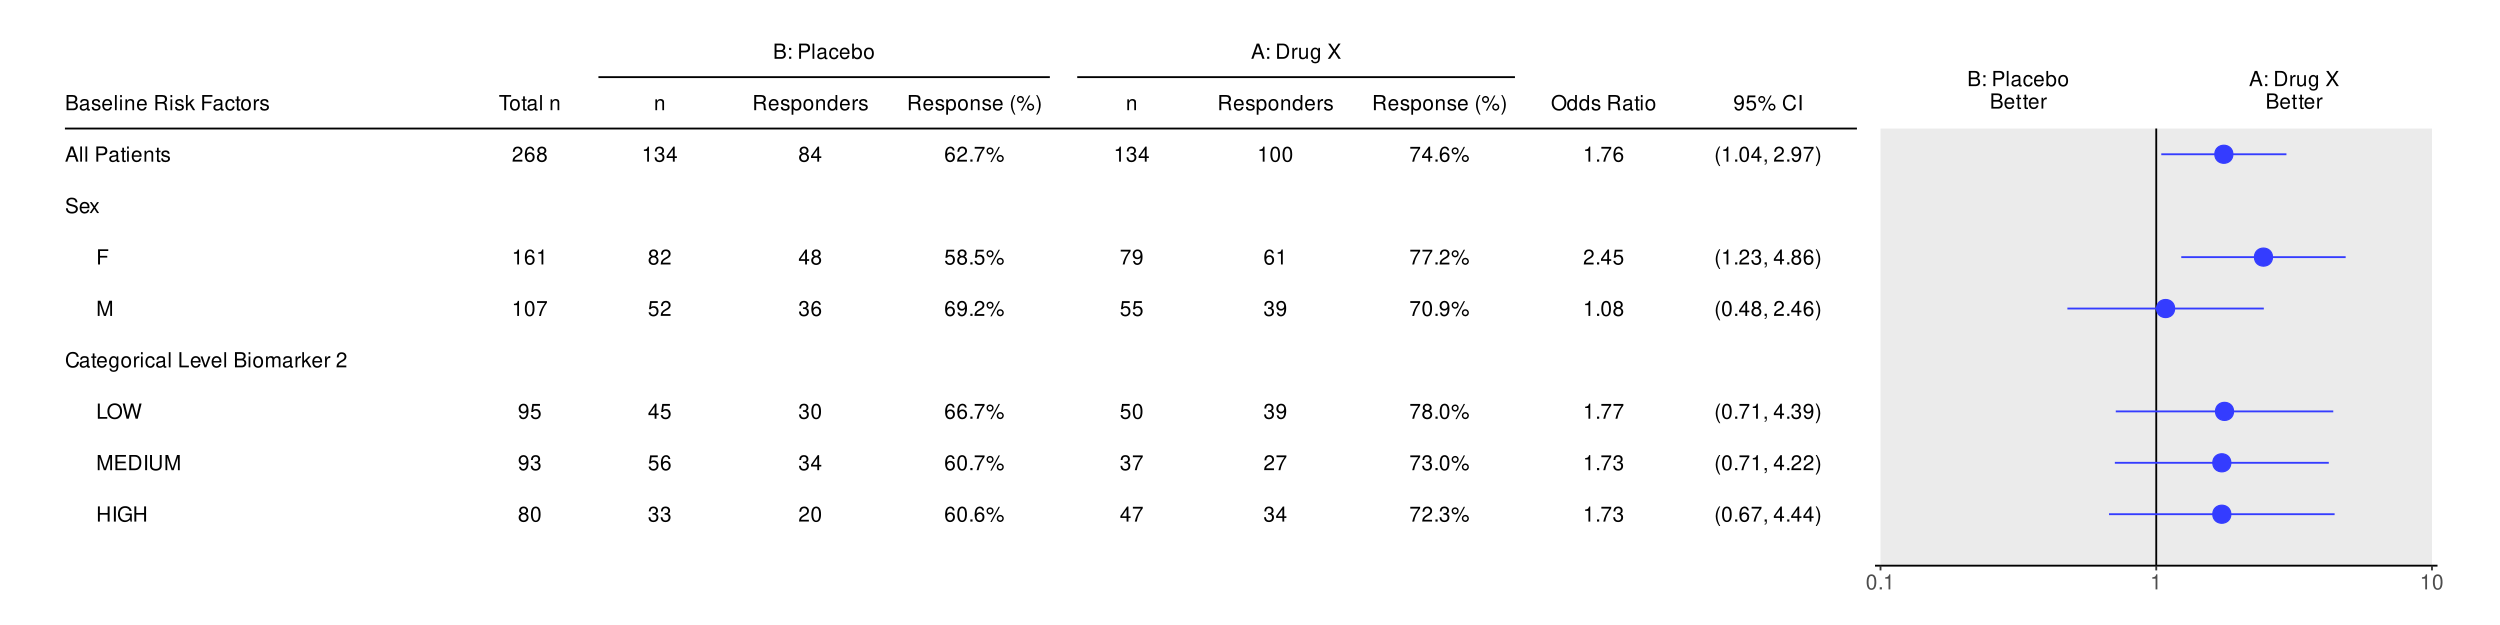 <?xml version="1.0" encoding="UTF-8"?>
<svg xmlns="http://www.w3.org/2000/svg" xmlns:xlink="http://www.w3.org/1999/xlink" width="1440pt" height="360pt" viewBox="0 0 1440 360" version="1.1">
<defs>
<g>
<symbol overflow="visible" id="glyph0-0">
<path style="stroke:none;" d=""/>
</symbol>
<symbol overflow="visible" id="glyph0-1">
<path style="stroke:none;" d="M 0.953 0 L 4.891 0 C 5.719 0 6.344 -0.234 6.797 -0.734 C 7.234 -1.188 7.469 -1.812 7.469 -2.5 C 7.469 -3.547 7 -4.188 5.875 -4.625 C 6.688 -4.984 7.094 -5.625 7.094 -6.531 C 7.094 -7.172 6.859 -7.734 6.391 -8.141 C 5.922 -8.562 5.344 -8.75 4.5 -8.75 L 0.953 -8.75 Z M 2.062 -4.984 L 2.062 -7.766 L 4.219 -7.766 C 4.844 -7.766 5.203 -7.688 5.5 -7.453 C 5.812 -7.219 5.969 -6.859 5.969 -6.375 C 5.969 -5.891 5.812 -5.531 5.5 -5.297 C 5.203 -5.062 4.844 -4.984 4.219 -4.984 Z M 2.062 -0.984 L 2.062 -4 L 4.781 -4 C 5.766 -4 6.359 -3.438 6.359 -2.484 C 6.359 -1.547 5.766 -0.984 4.781 -0.984 Z M 2.062 -0.984 "/>
</symbol>
<symbol overflow="visible" id="glyph0-2">
<path style="stroke:none;" d="M 2.562 -1.25 L 1.312 -1.25 L 1.312 0 L 2.562 0 Z M 2.562 -6.281 L 1.312 -6.281 L 1.312 -5.047 L 2.562 -5.047 Z M 2.562 -6.281 "/>
</symbol>
<symbol overflow="visible" id="glyph0-3">
<path style="stroke:none;" d=""/>
</symbol>
<symbol overflow="visible" id="glyph0-4">
<path style="stroke:none;" d="M 2.203 -3.703 L 4.953 -3.703 C 5.641 -3.703 6.188 -3.906 6.641 -4.328 C 7.172 -4.812 7.406 -5.375 7.406 -6.188 C 7.406 -7.828 6.438 -8.75 4.703 -8.75 L 1.094 -8.75 L 1.094 0 L 2.203 0 Z M 2.203 -4.688 L 2.203 -7.766 L 4.531 -7.766 C 5.609 -7.766 6.234 -7.188 6.234 -6.234 C 6.234 -5.266 5.609 -4.688 4.531 -4.688 Z M 2.203 -4.688 "/>
</symbol>
<symbol overflow="visible" id="glyph0-5">
<path style="stroke:none;" d="M 1.828 -8.75 L 0.812 -8.75 L 0.812 0 L 1.828 0 Z M 1.828 -8.75 "/>
</symbol>
<symbol overflow="visible" id="glyph0-6">
<path style="stroke:none;" d="M 6.422 -0.594 C 6.312 -0.562 6.266 -0.562 6.203 -0.562 C 5.859 -0.562 5.656 -0.75 5.656 -1.062 L 5.656 -4.75 C 5.656 -5.875 4.844 -6.469 3.297 -6.469 C 2.375 -6.469 1.641 -6.203 1.219 -5.734 C 0.922 -5.406 0.797 -5.047 0.781 -4.422 L 1.781 -4.422 C 1.875 -5.203 2.328 -5.547 3.266 -5.547 C 4.172 -5.547 4.672 -5.203 4.672 -4.609 L 4.672 -4.344 C 4.656 -3.906 4.438 -3.75 3.625 -3.641 C 2.203 -3.469 1.984 -3.422 1.609 -3.266 C 0.875 -2.953 0.5 -2.406 0.5 -1.578 C 0.5 -0.438 1.297 0.281 2.562 0.281 C 3.359 0.281 4 0 4.703 -0.641 C 4.781 0 5.094 0.281 5.734 0.281 C 5.953 0.281 6.078 0.25 6.422 0.172 Z M 4.672 -1.984 C 4.672 -1.641 4.578 -1.438 4.266 -1.156 C 3.859 -0.797 3.375 -0.594 2.781 -0.594 C 2 -0.594 1.547 -0.969 1.547 -1.609 C 1.547 -2.266 1.984 -2.609 3.062 -2.766 C 4.125 -2.906 4.328 -2.953 4.672 -3.109 Z M 4.672 -1.984 "/>
</symbol>
<symbol overflow="visible" id="glyph0-7">
<path style="stroke:none;" d="M 5.656 -4.172 C 5.609 -4.781 5.469 -5.188 5.234 -5.531 C 4.797 -6.125 4.047 -6.469 3.172 -6.469 C 1.469 -6.469 0.375 -5.125 0.375 -3.031 C 0.375 -1.016 1.453 0.281 3.156 0.281 C 4.656 0.281 5.609 -0.625 5.719 -2.156 L 4.719 -2.156 C 4.547 -1.156 4.031 -0.641 3.188 -0.641 C 2.078 -0.641 1.422 -1.547 1.422 -3.031 C 1.422 -4.609 2.062 -5.547 3.156 -5.547 C 4 -5.547 4.531 -5.047 4.641 -4.172 Z M 5.656 -4.172 "/>
</symbol>
<symbol overflow="visible" id="glyph0-8">
<path style="stroke:none;" d="M 6.156 -2.812 C 6.156 -3.766 6.078 -4.344 5.906 -4.812 C 5.5 -5.844 4.531 -6.469 3.359 -6.469 C 1.609 -6.469 0.484 -5.141 0.484 -3.062 C 0.484 -0.984 1.562 0.281 3.344 0.281 C 4.781 0.281 5.766 -0.547 6.031 -1.906 L 5.016 -1.906 C 4.734 -1.078 4.172 -0.641 3.375 -0.641 C 2.734 -0.641 2.203 -0.938 1.859 -1.469 C 1.625 -1.828 1.531 -2.188 1.531 -2.812 Z M 1.547 -3.625 C 1.625 -4.781 2.344 -5.547 3.344 -5.547 C 4.375 -5.547 5.078 -4.75 5.078 -3.625 Z M 1.547 -3.625 "/>
</symbol>
<symbol overflow="visible" id="glyph0-9">
<path style="stroke:none;" d="M 0.641 -8.75 L 0.641 0 L 1.547 0 L 1.547 -0.797 C 2.031 -0.078 2.656 0.281 3.547 0.281 C 5.203 0.281 6.281 -1.078 6.281 -3.172 C 6.281 -5.203 5.25 -6.469 3.594 -6.469 C 2.719 -6.469 2.109 -6.141 1.641 -5.438 L 1.641 -8.75 Z M 3.391 -5.531 C 4.516 -5.531 5.234 -4.562 5.234 -3.062 C 5.234 -1.625 4.484 -0.656 3.391 -0.656 C 2.328 -0.656 1.641 -1.625 1.641 -3.094 C 1.641 -4.578 2.328 -5.531 3.391 -5.531 Z M 3.391 -5.531 "/>
</symbol>
<symbol overflow="visible" id="glyph0-10">
<path style="stroke:none;" d="M 3.266 -6.469 C 1.484 -6.469 0.438 -5.203 0.438 -3.094 C 0.438 -0.969 1.484 0.281 3.281 0.281 C 5.047 0.281 6.125 -0.984 6.125 -3.047 C 6.125 -5.234 5.094 -6.469 3.266 -6.469 Z M 3.281 -5.547 C 4.406 -5.547 5.078 -4.625 5.078 -3.062 C 5.078 -1.578 4.375 -0.641 3.281 -0.641 C 2.156 -0.641 1.469 -1.578 1.469 -3.094 C 1.469 -4.625 2.156 -5.547 3.281 -5.547 Z M 3.281 -5.547 "/>
</symbol>
<symbol overflow="visible" id="glyph0-11">
<path style="stroke:none;" d="M 5.688 -2.625 L 6.594 0 L 7.844 0 L 4.766 -8.75 L 3.328 -8.75 L 0.203 0 L 1.391 0 L 2.312 -2.625 Z M 5.375 -3.562 L 2.594 -3.562 L 4.031 -7.547 Z M 5.375 -3.562 "/>
</symbol>
<symbol overflow="visible" id="glyph0-12">
<path style="stroke:none;" d="M 1.062 0 L 4.438 0 C 6.641 0 8 -1.656 8 -4.375 C 8 -7.094 6.656 -8.75 4.438 -8.75 L 1.062 -8.75 Z M 2.188 -0.984 L 2.188 -7.766 L 4.25 -7.766 C 5.969 -7.766 6.891 -6.594 6.891 -4.375 C 6.891 -2.141 5.969 -0.984 4.25 -0.984 Z M 2.188 -0.984 "/>
</symbol>
<symbol overflow="visible" id="glyph0-13">
<path style="stroke:none;" d="M 0.828 -6.281 L 0.828 0 L 1.844 0 L 1.844 -3.266 C 1.844 -4.781 2.469 -5.453 3.859 -5.406 L 3.859 -6.438 C 3.688 -6.453 3.594 -6.469 3.469 -6.469 C 2.812 -6.469 2.328 -6.078 1.75 -5.141 L 1.75 -6.281 Z M 0.828 -6.281 "/>
</symbol>
<symbol overflow="visible" id="glyph0-14">
<path style="stroke:none;" d="M 5.781 0 L 5.781 -6.281 L 4.781 -6.281 L 4.781 -2.719 C 4.781 -1.438 4.109 -0.594 3.078 -0.594 C 2.281 -0.594 1.781 -1.078 1.781 -1.844 L 1.781 -6.281 L 0.781 -6.281 L 0.781 -1.438 C 0.781 -0.391 1.562 0.281 2.781 0.281 C 3.703 0.281 4.297 -0.047 4.891 -0.875 L 4.891 0 Z M 5.781 0 "/>
</symbol>
<symbol overflow="visible" id="glyph0-15">
<path style="stroke:none;" d="M 4.844 -6.281 L 4.844 -5.375 C 4.344 -6.125 3.797 -6.469 3 -6.469 C 1.469 -6.469 0.422 -5.047 0.422 -3.031 C 0.422 -1.984 0.672 -1.219 1.219 -0.578 C 1.688 -0.031 2.281 0.281 2.922 0.281 C 3.688 0.281 4.219 -0.062 4.75 -0.859 L 4.75 -0.531 C 4.75 1.156 4.281 1.781 3.031 1.781 C 2.188 1.781 1.734 1.438 1.641 0.719 L 0.625 0.719 C 0.719 1.891 1.641 2.609 3.016 2.609 C 3.938 2.609 4.703 2.312 5.109 1.812 C 5.594 1.219 5.766 0.438 5.766 -1.031 L 5.766 -6.281 Z M 3.094 -5.547 C 4.156 -5.547 4.75 -4.656 4.75 -3.062 C 4.75 -1.531 4.141 -0.641 3.094 -0.641 C 2.062 -0.641 1.469 -1.547 1.469 -3.094 C 1.469 -4.625 2.062 -5.547 3.094 -5.547 Z M 3.094 -5.547 "/>
</symbol>
<symbol overflow="visible" id="glyph0-16">
<path style="stroke:none;" d="M 4.688 -4.484 L 7.641 -8.75 L 6.312 -8.75 L 4.062 -5.312 L 1.812 -8.75 L 0.453 -8.75 L 3.359 -4.484 L 0.266 0 L 1.625 0 L 4.016 -3.641 L 6.406 0 L 7.781 0 Z M 4.688 -4.484 "/>
</symbol>
<symbol overflow="visible" id="glyph0-17">
<path style="stroke:none;" d="M 5.25 -4.531 C 5.25 -5.766 4.422 -6.469 2.969 -6.469 C 1.516 -6.469 0.562 -5.719 0.562 -4.547 C 0.562 -3.562 1.062 -3.094 2.562 -2.734 L 3.484 -2.516 C 4.188 -2.344 4.469 -2.094 4.469 -1.641 C 4.469 -1.047 3.875 -0.641 3 -0.641 C 2.453 -0.641 2 -0.797 1.75 -1.062 C 1.594 -1.25 1.531 -1.422 1.469 -1.875 L 0.406 -1.875 C 0.453 -0.422 1.266 0.281 2.922 0.281 C 4.5 0.281 5.516 -0.5 5.516 -1.719 C 5.516 -2.656 4.984 -3.172 3.734 -3.469 L 2.766 -3.703 C 1.953 -3.891 1.609 -4.156 1.609 -4.594 C 1.609 -5.188 2.125 -5.547 2.938 -5.547 C 3.75 -5.547 4.172 -5.203 4.203 -4.531 Z M 5.25 -4.531 "/>
</symbol>
<symbol overflow="visible" id="glyph0-18">
<path style="stroke:none;" d="M 1.797 -6.281 L 0.797 -6.281 L 0.797 0 L 1.797 0 Z M 1.797 -8.75 L 0.797 -8.75 L 0.797 -7.484 L 1.797 -7.484 Z M 1.797 -8.75 "/>
</symbol>
<symbol overflow="visible" id="glyph0-19">
<path style="stroke:none;" d="M 0.844 -6.281 L 0.844 0 L 1.844 0 L 1.844 -3.469 C 1.844 -4.75 2.516 -5.594 3.547 -5.594 C 4.344 -5.594 4.844 -5.109 4.844 -4.359 L 4.844 0 L 5.844 0 L 5.844 -4.75 C 5.844 -5.797 5.062 -6.469 3.859 -6.469 C 2.922 -6.469 2.312 -6.109 1.766 -5.234 L 1.766 -6.281 Z M 0.844 -6.281 "/>
</symbol>
<symbol overflow="visible" id="glyph0-20">
<path style="stroke:none;" d="M 2.234 -3.766 L 5.109 -3.766 C 6.109 -3.766 6.547 -3.281 6.547 -2.203 L 6.547 -1.422 C 6.547 -0.891 6.641 -0.359 6.797 0 L 8.141 0 L 8.141 -0.281 C 7.734 -0.562 7.641 -0.875 7.625 -2.047 C 7.609 -3.484 7.375 -3.906 6.438 -4.312 C 7.422 -4.812 7.812 -5.406 7.812 -6.406 C 7.812 -7.922 6.875 -8.75 5.141 -8.75 L 1.109 -8.75 L 1.109 0 L 2.234 0 Z M 2.234 -4.75 L 2.234 -7.766 L 4.938 -7.766 C 5.562 -7.766 5.922 -7.672 6.188 -7.422 C 6.484 -7.172 6.641 -6.781 6.641 -6.266 C 6.641 -5.219 6.125 -4.75 4.938 -4.75 Z M 2.234 -4.75 "/>
</symbol>
<symbol overflow="visible" id="glyph0-21">
<path style="stroke:none;" d="M 1.688 -8.75 L 0.703 -8.75 L 0.703 0 L 1.688 0 L 1.688 -2.453 L 2.656 -3.406 L 4.781 0 L 6.031 0 L 3.453 -4.109 L 5.641 -6.281 L 4.359 -6.281 L 1.688 -3.625 Z M 1.688 -8.75 "/>
</symbol>
<symbol overflow="visible" id="glyph0-22">
<path style="stroke:none;" d="M 2.203 -3.984 L 6.375 -3.984 L 6.375 -4.969 L 2.203 -4.969 L 2.203 -7.766 L 6.953 -7.766 L 6.953 -8.75 L 1.078 -8.75 L 1.078 0 L 2.203 0 Z M 2.203 -3.984 "/>
</symbol>
<symbol overflow="visible" id="glyph0-23">
<path style="stroke:none;" d="M 3.047 -6.281 L 2.016 -6.281 L 2.016 -8.016 L 1.016 -8.016 L 1.016 -6.281 L 0.172 -6.281 L 0.172 -5.469 L 1.016 -5.469 L 1.016 -0.719 C 1.016 -0.078 1.453 0.281 2.234 0.281 C 2.5 0.281 2.719 0.25 3.047 0.188 L 3.047 -0.641 C 2.906 -0.609 2.766 -0.594 2.562 -0.594 C 2.141 -0.594 2.016 -0.719 2.016 -1.156 L 2.016 -5.469 L 3.047 -5.469 Z M 3.047 -6.281 "/>
</symbol>
<symbol overflow="visible" id="glyph0-24">
<path style="stroke:none;" d="M 7.156 -6.188 C 7.156 -6.781 7.109 -6.953 6.922 -7.359 C 6.438 -8.359 5.422 -8.891 3.953 -8.891 C 2.031 -8.891 0.844 -7.906 0.844 -6.328 C 0.844 -5.25 1.406 -4.578 2.562 -4.281 L 4.734 -3.703 C 5.844 -3.422 6.344 -2.969 6.344 -2.297 C 6.344 -1.828 6.078 -1.344 5.719 -1.078 C 5.359 -0.828 4.812 -0.703 4.109 -0.703 C 3.141 -0.703 2.516 -0.938 2.094 -1.438 C 1.766 -1.828 1.625 -2.25 1.625 -2.781 L 0.578 -2.781 C 0.594 -1.984 0.75 -1.453 1.094 -0.969 C 1.688 -0.141 2.703 0.281 4.031 0.281 C 5.078 0.281 5.922 0.031 6.484 -0.391 C 7.078 -0.859 7.453 -1.641 7.453 -2.406 C 7.453 -3.484 6.781 -4.266 5.594 -4.594 L 3.391 -5.188 C 2.344 -5.469 1.953 -5.812 1.953 -6.484 C 1.953 -7.375 2.734 -7.953 3.906 -7.953 C 5.297 -7.953 6.078 -7.328 6.094 -6.188 Z M 7.156 -6.188 "/>
</symbol>
<symbol overflow="visible" id="glyph0-25">
<path style="stroke:none;" d="M 3.5 -3.25 L 5.609 -6.281 L 4.484 -6.281 L 2.969 -4.016 L 1.469 -6.281 L 0.328 -6.281 L 2.422 -3.203 L 0.203 0 L 1.344 0 L 2.938 -2.406 L 4.516 0 L 5.672 0 Z M 3.5 -3.25 "/>
</symbol>
<symbol overflow="visible" id="glyph0-26">
<path style="stroke:none;" d="M 5.609 0 L 8.078 -7.328 L 8.078 0 L 9.125 0 L 9.125 -8.75 L 7.578 -8.75 L 5.047 -1.125 L 2.453 -8.75 L 0.906 -8.75 L 0.906 0 L 1.953 0 L 1.953 -7.328 L 4.438 0 Z M 5.609 0 "/>
</symbol>
<symbol overflow="visible" id="glyph0-27">
<path style="stroke:none;" d="M 7.938 -6.031 C 7.594 -7.953 6.484 -8.891 4.578 -8.891 C 3.391 -8.891 2.453 -8.516 1.797 -7.797 C 1.016 -6.938 0.578 -5.688 0.578 -4.266 C 0.578 -2.828 1.016 -1.594 1.844 -0.75 C 2.516 -0.047 3.391 0.281 4.531 0.281 C 6.656 0.281 7.859 -0.875 8.125 -3.188 L 6.969 -3.188 C 6.875 -2.594 6.75 -2.188 6.578 -1.844 C 6.219 -1.109 5.469 -0.703 4.531 -0.703 C 2.797 -0.703 1.688 -2.094 1.688 -4.281 C 1.688 -6.531 2.734 -7.906 4.438 -7.906 C 5.141 -7.906 5.812 -7.703 6.172 -7.359 C 6.484 -7.062 6.672 -6.703 6.797 -6.031 Z M 7.938 -6.031 "/>
</symbol>
<symbol overflow="visible" id="glyph0-28">
<path style="stroke:none;" d="M 2.078 -8.75 L 0.953 -8.75 L 0.953 0 L 6.391 0 L 6.391 -0.984 L 2.078 -0.984 Z M 2.078 -8.75 "/>
</symbol>
<symbol overflow="visible" id="glyph0-29">
<path style="stroke:none;" d="M 3.422 0 L 5.828 -6.281 L 4.703 -6.281 L 2.922 -1.188 L 1.25 -6.281 L 0.125 -6.281 L 2.328 0 Z M 3.422 0 "/>
</symbol>
<symbol overflow="visible" id="glyph0-30">
<path style="stroke:none;" d="M 0.844 -6.281 L 0.844 0 L 1.844 0 L 1.844 -3.953 C 1.844 -4.859 2.516 -5.594 3.328 -5.594 C 4.062 -5.594 4.484 -5.141 4.484 -4.328 L 4.484 0 L 5.5 0 L 5.5 -3.953 C 5.5 -4.859 6.156 -5.594 6.969 -5.594 C 7.703 -5.594 8.141 -5.125 8.141 -4.328 L 8.141 0 L 9.141 0 L 9.141 -4.719 C 9.141 -5.844 8.5 -6.469 7.312 -6.469 C 6.484 -6.469 5.969 -6.219 5.391 -5.516 C 5.016 -6.188 4.516 -6.469 3.703 -6.469 C 2.859 -6.469 2.297 -6.156 1.766 -5.406 L 1.766 -6.281 Z M 0.844 -6.281 "/>
</symbol>
<symbol overflow="visible" id="glyph0-31">
<path style="stroke:none;" d="M 6.078 -1.047 L 1.594 -1.047 C 1.703 -1.766 2.094 -2.219 3.125 -2.859 L 4.328 -3.531 C 5.516 -4.188 6.125 -5.078 6.125 -6.141 C 6.125 -6.859 5.844 -7.531 5.344 -8 C 4.844 -8.453 4.219 -8.672 3.406 -8.672 C 2.328 -8.672 1.531 -8.297 1.062 -7.547 C 0.75 -7.094 0.625 -6.547 0.594 -5.672 L 1.656 -5.672 C 1.688 -6.266 1.766 -6.609 1.906 -6.906 C 2.188 -7.422 2.734 -7.75 3.375 -7.75 C 4.328 -7.75 5.047 -7.062 5.047 -6.125 C 5.047 -5.422 4.656 -4.828 3.906 -4.391 L 2.797 -3.75 C 1.016 -2.719 0.5 -1.906 0.406 -0.016 L 6.078 -0.016 Z M 6.078 -1.047 "/>
</symbol>
<symbol overflow="visible" id="glyph0-32">
<path style="stroke:none;" d="M 4.672 -8.891 C 2.156 -8.891 0.453 -7.047 0.453 -4.312 C 0.453 -1.562 2.141 0.281 4.688 0.281 C 5.75 0.281 6.688 -0.047 7.391 -0.641 C 8.344 -1.453 8.906 -2.812 8.906 -4.234 C 8.906 -7.062 7.234 -8.891 4.672 -8.891 Z M 4.672 -7.906 C 6.562 -7.906 7.781 -6.484 7.781 -4.266 C 7.781 -2.141 6.531 -0.703 4.688 -0.703 C 2.812 -0.703 1.578 -2.141 1.578 -4.312 C 1.578 -6.469 2.812 -7.906 4.672 -7.906 Z M 4.672 -7.906 "/>
</symbol>
<symbol overflow="visible" id="glyph0-33">
<path style="stroke:none;" d="M 8.922 0 L 11.141 -8.75 L 9.906 -8.75 L 8.297 -1.641 L 6.297 -8.75 L 5.094 -8.75 L 3.156 -1.641 L 1.516 -8.75 L 0.266 -8.75 L 2.516 0 L 3.734 0 L 5.688 -7.188 L 7.703 0 Z M 8.922 0 "/>
</symbol>
<symbol overflow="visible" id="glyph0-34">
<path style="stroke:none;" d="M 2.203 -3.984 L 6.953 -3.984 L 6.953 -4.969 L 2.203 -4.969 L 2.203 -7.766 L 7.141 -7.766 L 7.141 -8.75 L 1.078 -8.75 L 1.078 0 L 7.359 0 L 7.359 -0.984 L 2.203 -0.984 Z M 2.203 -3.984 "/>
</symbol>
<symbol overflow="visible" id="glyph0-35">
<path style="stroke:none;" d="M 2.328 -8.75 L 1.203 -8.75 L 1.203 0 L 2.328 0 Z M 2.328 -8.75 "/>
</symbol>
<symbol overflow="visible" id="glyph0-36">
<path style="stroke:none;" d="M 6.625 -8.75 L 6.625 -2.609 C 6.625 -1.422 5.766 -0.703 4.375 -0.703 C 3.719 -0.703 3.188 -0.859 2.766 -1.156 C 2.344 -1.5 2.141 -1.938 2.141 -2.609 L 2.141 -8.75 L 1.016 -8.75 L 1.016 -2.609 C 1.016 -0.828 2.297 0.281 4.375 0.281 C 6.422 0.281 7.734 -0.859 7.734 -2.609 L 7.734 -8.75 Z M 6.625 -8.75 "/>
</symbol>
<symbol overflow="visible" id="glyph0-37">
<path style="stroke:none;" d="M 6.609 -3.984 L 6.609 0 L 7.734 0 L 7.734 -8.75 L 6.609 -8.75 L 6.609 -4.969 L 2.109 -4.969 L 2.109 -8.75 L 1 -8.75 L 1 0 L 2.109 0 L 2.109 -3.984 Z M 6.609 -3.984 "/>
</symbol>
<symbol overflow="visible" id="glyph0-38">
<path style="stroke:none;" d="M 8.516 -4.625 L 4.859 -4.625 L 4.859 -3.641 L 7.531 -3.641 L 7.531 -3.391 C 7.531 -1.844 6.375 -0.703 4.781 -0.703 C 3.891 -0.703 3.078 -1.031 2.562 -1.594 C 1.984 -2.219 1.641 -3.266 1.641 -4.344 C 1.641 -6.484 2.875 -7.906 4.719 -7.906 C 6.047 -7.906 7.016 -7.219 7.25 -6.094 L 8.391 -6.094 C 8.078 -7.875 6.734 -8.891 4.734 -8.891 C 3.656 -8.891 2.797 -8.609 2.109 -8.047 C 1.094 -7.219 0.531 -5.859 0.531 -4.281 C 0.531 -1.594 2.172 0.281 4.531 0.281 C 5.719 0.281 6.656 -0.172 7.531 -1.109 L 7.797 0.047 L 8.516 0.047 Z M 8.516 -4.625 "/>
</symbol>
<symbol overflow="visible" id="glyph0-39">
<path style="stroke:none;" d="M 4.25 -7.766 L 7.109 -7.766 L 7.109 -8.75 L 0.25 -8.75 L 0.25 -7.766 L 3.125 -7.766 L 3.125 0 L 4.25 0 Z M 4.25 -7.766 "/>
</symbol>
<symbol overflow="visible" id="glyph0-40">
<path style="stroke:none;" d="M 5.969 -6.422 C 5.766 -7.844 4.859 -8.672 3.562 -8.672 C 2.625 -8.672 1.781 -8.219 1.281 -7.438 C 0.75 -6.594 0.516 -5.531 0.516 -3.953 C 0.516 -2.5 0.719 -1.578 1.234 -0.797 C 1.688 -0.094 2.438 0.281 3.375 0.281 C 4.984 0.281 6.156 -0.938 6.156 -2.625 C 6.156 -4.219 5.078 -5.359 3.547 -5.359 C 2.719 -5.359 2.047 -5.047 1.594 -4.406 C 1.609 -6.547 2.281 -7.734 3.484 -7.734 C 4.234 -7.734 4.75 -7.266 4.922 -6.422 Z M 3.422 -4.422 C 4.438 -4.422 5.078 -3.703 5.078 -2.547 C 5.078 -1.453 4.359 -0.656 3.391 -0.656 C 2.406 -0.656 1.656 -1.484 1.656 -2.594 C 1.656 -3.672 2.375 -4.422 3.422 -4.422 Z M 3.422 -4.422 "/>
</symbol>
<symbol overflow="visible" id="glyph0-41">
<path style="stroke:none;" d="M 4.688 -4.578 C 5.578 -5.109 5.859 -5.547 5.859 -6.359 C 5.859 -7.734 4.812 -8.672 3.297 -8.672 C 1.797 -8.672 0.75 -7.734 0.75 -6.375 C 0.75 -5.547 1.016 -5.125 1.891 -4.578 C 0.922 -4.078 0.438 -3.375 0.438 -2.406 C 0.438 -0.828 1.609 0.281 3.297 0.281 C 4.984 0.281 6.156 -0.828 6.156 -2.406 C 6.156 -3.375 5.672 -4.078 4.688 -4.578 Z M 3.297 -7.734 C 4.203 -7.734 4.781 -7.203 4.781 -6.344 C 4.781 -5.516 4.188 -4.984 3.297 -4.984 C 2.406 -4.984 1.828 -5.516 1.828 -6.359 C 1.828 -7.203 2.406 -7.734 3.297 -7.734 Z M 3.297 -4.094 C 4.359 -4.094 5.078 -3.391 5.078 -2.391 C 5.078 -1.344 4.375 -0.656 3.281 -0.656 C 2.25 -0.656 1.531 -1.375 1.531 -2.375 C 1.531 -3.406 2.234 -4.094 3.297 -4.094 Z M 3.297 -4.094 "/>
</symbol>
<symbol overflow="visible" id="glyph0-42">
<path style="stroke:none;" d="M 3.109 -6.188 L 3.109 0 L 4.156 0 L 4.156 -8.672 L 3.469 -8.672 C 3.094 -7.344 2.859 -7.156 1.219 -6.953 L 1.219 -6.188 Z M 3.109 -6.188 "/>
</symbol>
<symbol overflow="visible" id="glyph0-43">
<path style="stroke:none;" d="M 3.297 -8.672 C 2.516 -8.672 1.781 -8.312 1.344 -7.734 C 0.797 -6.953 0.516 -5.812 0.516 -4.203 C 0.516 -1.266 1.469 0.281 3.297 0.281 C 5.094 0.281 6.078 -1.266 6.078 -4.125 C 6.078 -5.812 5.812 -6.938 5.25 -7.734 C 4.812 -8.328 4.109 -8.672 3.297 -8.672 Z M 3.297 -7.734 C 4.438 -7.734 5 -6.578 5 -4.219 C 5 -1.75 4.453 -0.594 3.281 -0.594 C 2.156 -0.594 1.594 -1.797 1.594 -4.188 C 1.594 -6.578 2.156 -7.734 3.297 -7.734 Z M 3.297 -7.734 "/>
</symbol>
<symbol overflow="visible" id="glyph0-44">
<path style="stroke:none;" d="M 6.234 -8.516 L 0.547 -8.516 L 0.547 -7.469 L 5.141 -7.469 C 3.125 -4.578 2.297 -2.797 1.656 0 L 2.781 0 C 3.25 -2.719 4.312 -5.062 6.234 -7.625 Z M 6.234 -8.516 "/>
</symbol>
<symbol overflow="visible" id="glyph0-45">
<path style="stroke:none;" d="M 0.641 -1.984 C 0.844 -0.562 1.75 0.281 3.047 0.281 C 4 0.281 4.844 -0.188 5.344 -0.953 C 5.875 -1.812 6.109 -2.875 6.109 -4.438 C 6.109 -5.906 5.891 -6.828 5.391 -7.594 C 4.922 -8.297 4.172 -8.672 3.234 -8.672 C 1.625 -8.672 0.453 -7.469 0.453 -5.781 C 0.453 -4.188 1.531 -3.062 3.078 -3.062 C 3.875 -3.062 4.469 -3.344 5.016 -4.016 C 5 -1.844 4.328 -0.656 3.125 -0.656 C 2.375 -0.656 1.859 -1.141 1.688 -1.984 Z M 3.234 -7.75 C 4.219 -7.75 4.953 -6.922 4.953 -5.812 C 4.953 -4.734 4.234 -4 3.188 -4 C 2.172 -4 1.531 -4.719 1.531 -5.875 C 1.531 -6.953 2.25 -7.75 3.234 -7.75 Z M 3.234 -7.75 "/>
</symbol>
<symbol overflow="visible" id="glyph0-46">
<path style="stroke:none;" d="M 5.719 -8.516 L 1.312 -8.516 L 0.688 -3.875 L 1.656 -3.875 C 2.141 -4.469 2.562 -4.672 3.234 -4.672 C 4.375 -4.672 5.078 -3.891 5.078 -2.625 C 5.078 -1.406 4.375 -0.656 3.219 -0.656 C 2.297 -0.656 1.734 -1.125 1.469 -2.094 L 0.422 -2.094 C 0.562 -1.391 0.688 -1.062 0.938 -0.75 C 1.422 -0.094 2.281 0.281 3.234 0.281 C 4.953 0.281 6.156 -0.969 6.156 -2.766 C 6.156 -4.453 5.047 -5.609 3.406 -5.609 C 2.812 -5.609 2.328 -5.453 1.844 -5.094 L 2.172 -7.469 L 5.719 -7.469 Z M 5.719 -8.516 "/>
</symbol>
<symbol overflow="visible" id="glyph0-47">
<path style="stroke:none;" d="M 2.656 -4 L 3.234 -4 C 4.375 -4 4.984 -3.453 4.984 -2.406 C 4.984 -1.312 4.328 -0.656 3.234 -0.656 C 2.078 -0.656 1.516 -1.25 1.438 -2.516 L 0.391 -2.516 C 0.438 -1.828 0.547 -1.375 0.75 -0.984 C 1.203 -0.141 2.031 0.281 3.188 0.281 C 4.938 0.281 6.078 -0.781 6.078 -2.422 C 6.078 -3.531 5.656 -4.125 4.625 -4.484 C 5.422 -4.812 5.812 -5.406 5.812 -6.281 C 5.812 -7.781 4.844 -8.672 3.234 -8.672 C 1.516 -8.672 0.594 -7.719 0.562 -5.875 L 1.625 -5.875 C 1.625 -6.406 1.688 -6.703 1.812 -6.969 C 2.047 -7.469 2.578 -7.75 3.234 -7.75 C 4.172 -7.75 4.734 -7.188 4.734 -6.25 C 4.734 -5.641 4.531 -5.266 4.062 -5.062 C 3.766 -4.938 3.391 -4.891 2.656 -4.891 Z M 2.656 -4 "/>
</symbol>
<symbol overflow="visible" id="glyph0-48">
<path style="stroke:none;" d="M 3.922 -2.094 L 3.922 0 L 4.984 0 L 4.984 -2.094 L 6.234 -2.094 L 6.234 -3.047 L 4.984 -3.047 L 4.984 -8.672 L 4.203 -8.672 L 0.344 -3.219 L 0.344 -2.094 Z M 3.922 -3.047 L 1.266 -3.047 L 3.922 -6.875 Z M 3.922 -3.047 "/>
</symbol>
<symbol overflow="visible" id="glyph0-49">
<path style="stroke:none;" d="M 0.641 2.609 L 1.656 2.609 L 1.656 -0.656 C 2.188 -0.016 2.766 0.281 3.594 0.281 C 5.219 0.281 6.281 -1.031 6.281 -3.031 C 6.281 -5.141 5.25 -6.469 3.578 -6.469 C 2.719 -6.469 2.047 -6.078 1.578 -5.344 L 1.578 -6.281 L 0.641 -6.281 Z M 3.406 -5.531 C 4.516 -5.531 5.234 -4.562 5.234 -3.062 C 5.234 -1.625 4.5 -0.656 3.406 -0.656 C 2.344 -0.656 1.656 -1.625 1.656 -3.094 C 1.656 -4.578 2.344 -5.531 3.406 -5.531 Z M 3.406 -5.531 "/>
</symbol>
<symbol overflow="visible" id="glyph0-50">
<path style="stroke:none;" d="M 5.938 -8.75 L 4.938 -8.75 L 4.938 -5.5 C 4.531 -6.125 3.859 -6.469 3.016 -6.469 C 1.375 -6.469 0.312 -5.156 0.312 -3.156 C 0.312 -1.031 1.344 0.281 3.047 0.281 C 3.906 0.281 4.516 -0.047 5.047 -0.828 L 5.047 0 L 5.938 0 Z M 3.188 -5.531 C 4.266 -5.531 4.938 -4.578 4.938 -3.078 C 4.938 -1.625 4.25 -0.656 3.188 -0.656 C 2.094 -0.656 1.359 -1.625 1.359 -3.094 C 1.359 -4.562 2.094 -5.531 3.188 -5.531 Z M 3.188 -5.531 "/>
</symbol>
<symbol overflow="visible" id="glyph0-51">
<path style="stroke:none;" d="M 2.828 -8.75 C 1.625 -7.172 0.875 -4.984 0.875 -3.109 C 0.875 -1.219 1.625 0.969 2.828 2.547 L 3.484 2.547 C 2.438 0.828 1.844 -1.188 1.844 -3.109 C 1.844 -5.016 2.438 -7.047 3.484 -8.75 Z M 2.828 -8.75 "/>
</symbol>
<symbol overflow="visible" id="glyph0-52">
<path style="stroke:none;" d="M 2.391 -8.219 C 1.266 -8.219 0.344 -7.297 0.344 -6.172 C 0.344 -5.047 1.266 -4.109 2.406 -4.109 C 3.516 -4.109 4.438 -5.047 4.438 -6.141 C 4.438 -7.312 3.547 -8.219 2.391 -8.219 Z M 2.391 -7.375 C 3.078 -7.375 3.609 -6.844 3.609 -6.156 C 3.609 -5.5 3.062 -4.953 2.406 -4.953 C 1.734 -4.953 1.172 -5.5 1.172 -6.172 C 1.172 -6.844 1.719 -7.375 2.391 -7.375 Z M 7.312 -8.516 L 2.562 0.234 L 3.359 0.234 L 8.094 -8.516 Z M 8.25 -3.859 C 7.125 -3.859 6.219 -2.953 6.219 -1.828 C 6.219 -0.688 7.125 0.234 8.266 0.234 C 9.391 0.234 10.312 -0.688 10.312 -1.797 C 10.312 -2.953 9.406 -3.859 8.25 -3.859 Z M 8.25 -3.031 C 8.938 -3.031 9.484 -2.484 9.484 -1.797 C 9.484 -1.156 8.922 -0.609 8.266 -0.609 C 7.578 -0.609 7.047 -1.156 7.047 -1.828 C 7.047 -2.484 7.578 -3.031 8.25 -3.031 Z M 8.25 -3.031 "/>
</symbol>
<symbol overflow="visible" id="glyph0-53">
<path style="stroke:none;" d="M 1.109 2.547 C 2.312 0.969 3.078 -1.219 3.078 -3.094 C 3.078 -4.984 2.312 -7.172 1.109 -8.75 L 0.453 -8.75 C 1.516 -7.031 2.094 -5.016 2.094 -3.094 C 2.094 -1.188 1.516 0.844 0.453 2.547 Z M 1.109 2.547 "/>
</symbol>
<symbol overflow="visible" id="glyph0-54">
<path style="stroke:none;" d="M 2.297 -1.25 L 1.047 -1.25 L 1.047 0 L 2.297 0 Z M 2.297 -1.25 "/>
</symbol>
<symbol overflow="visible" id="glyph0-55">
<path style="stroke:none;" d="M 1.047 -1.25 L 1.047 0 L 1.766 0 L 1.766 0.219 C 1.766 1.047 1.609 1.281 1.047 1.312 L 1.047 1.766 C 1.844 1.781 2.297 1.219 2.297 0.188 L 2.297 -1.25 Z M 1.047 -1.25 "/>
</symbol>
</g>
</defs>
<g id="surface85">
<rect x="0" y="0" width="1440" height="360" style="fill:rgb(100%,100%,100%);fill-opacity:1;stroke:none;"/>
<path style="fill:none;stroke-width:1.067;stroke-linecap:butt;stroke-linejoin:round;stroke:rgb(0%,0%,0%);stroke-opacity:1;stroke-miterlimit:10;" d="M 37.402 74.047 L 1069.598 74.047 "/>
<g style="fill:rgb(0%,0%,0%);fill-opacity:1;">
  <use xlink:href="#glyph0-1" x="445.207" y="33.869"/>
  <use xlink:href="#glyph0-2" x="453.207" y="33.869"/>
  <use xlink:href="#glyph0-3" x="456.207" y="33.869"/>
  <use xlink:href="#glyph0-4" x="459.207" y="33.869"/>
  <use xlink:href="#glyph0-5" x="467.207" y="33.869"/>
  <use xlink:href="#glyph0-6" x="470.207" y="33.869"/>
  <use xlink:href="#glyph0-7" x="477.207" y="33.869"/>
  <use xlink:href="#glyph0-8" x="483.207" y="33.869"/>
  <use xlink:href="#glyph0-9" x="490.207" y="33.869"/>
  <use xlink:href="#glyph0-10" x="497.207" y="33.869"/>
</g>
<path style="fill:none;stroke-width:1.067;stroke-linecap:butt;stroke-linejoin:round;stroke:rgb(0%,0%,0%);stroke-opacity:1;stroke-miterlimit:10;" d="M 344.695 44.43 L 604.715 44.43 "/>
<g style="fill:rgb(0%,0%,0%);fill-opacity:1;">
  <use xlink:href="#glyph0-11" x="720.543" y="33.869"/>
  <use xlink:href="#glyph0-2" x="728.543" y="33.869"/>
  <use xlink:href="#glyph0-3" x="731.543" y="33.869"/>
  <use xlink:href="#glyph0-12" x="734.543" y="33.869"/>
  <use xlink:href="#glyph0-13" x="743.543" y="33.869"/>
  <use xlink:href="#glyph0-14" x="747.543" y="33.869"/>
  <use xlink:href="#glyph0-15" x="754.543" y="33.869"/>
  <use xlink:href="#glyph0-3" x="761.543" y="33.869"/>
  <use xlink:href="#glyph0-16" x="764.543" y="33.869"/>
</g>
<path style="fill:none;stroke-width:1.067;stroke-linecap:butt;stroke-linejoin:round;stroke:rgb(0%,0%,0%);stroke-opacity:1;stroke-miterlimit:10;" d="M 620.477 44.43 L 872.613 44.43 "/>
<g style="fill:rgb(0%,0%,0%);fill-opacity:1;">
  <use xlink:href="#glyph0-1" x="37.402" y="63.486"/>
  <use xlink:href="#glyph0-6" x="45.402" y="63.486"/>
  <use xlink:href="#glyph0-17" x="52.402" y="63.486"/>
  <use xlink:href="#glyph0-8" x="58.402" y="63.486"/>
  <use xlink:href="#glyph0-5" x="65.402" y="63.486"/>
  <use xlink:href="#glyph0-18" x="68.402" y="63.486"/>
  <use xlink:href="#glyph0-19" x="71.402" y="63.486"/>
  <use xlink:href="#glyph0-8" x="78.402" y="63.486"/>
  <use xlink:href="#glyph0-3" x="85.402" y="63.486"/>
  <use xlink:href="#glyph0-20" x="88.402" y="63.486"/>
  <use xlink:href="#glyph0-18" x="97.402" y="63.486"/>
  <use xlink:href="#glyph0-17" x="100.402" y="63.486"/>
  <use xlink:href="#glyph0-21" x="106.402" y="63.486"/>
  <use xlink:href="#glyph0-3" x="112.402" y="63.486"/>
  <use xlink:href="#glyph0-22" x="115.402" y="63.486"/>
  <use xlink:href="#glyph0-6" x="122.402" y="63.486"/>
  <use xlink:href="#glyph0-7" x="129.402" y="63.486"/>
  <use xlink:href="#glyph0-23" x="135.402" y="63.486"/>
  <use xlink:href="#glyph0-10" x="138.402" y="63.486"/>
  <use xlink:href="#glyph0-13" x="145.402" y="63.486"/>
  <use xlink:href="#glyph0-17" x="149.402" y="63.486"/>
</g>
<g style="fill:rgb(0%,0%,0%);fill-opacity:1;">
  <use xlink:href="#glyph0-11" x="37.402" y="93.107"/>
  <use xlink:href="#glyph0-5" x="45.402" y="93.107"/>
  <use xlink:href="#glyph0-5" x="48.402" y="93.107"/>
  <use xlink:href="#glyph0-3" x="51.402" y="93.107"/>
  <use xlink:href="#glyph0-4" x="54.402" y="93.107"/>
  <use xlink:href="#glyph0-6" x="62.402" y="93.107"/>
  <use xlink:href="#glyph0-23" x="69.402" y="93.107"/>
  <use xlink:href="#glyph0-18" x="72.402" y="93.107"/>
  <use xlink:href="#glyph0-8" x="75.402" y="93.107"/>
  <use xlink:href="#glyph0-19" x="82.402" y="93.107"/>
  <use xlink:href="#glyph0-23" x="89.402" y="93.107"/>
  <use xlink:href="#glyph0-17" x="92.402" y="93.107"/>
</g>
<g style="fill:rgb(0%,0%,0%);fill-opacity:1;">
  <use xlink:href="#glyph0-24" x="37.402" y="122.725"/>
  <use xlink:href="#glyph0-8" x="45.402" y="122.725"/>
  <use xlink:href="#glyph0-25" x="51.402" y="122.725"/>
</g>
<g style="fill:rgb(0%,0%,0%);fill-opacity:1;">
  <use xlink:href="#glyph0-3" x="37.402" y="152.346"/>
  <use xlink:href="#glyph0-3" x="40.402" y="152.346"/>
  <use xlink:href="#glyph0-3" x="43.402" y="152.346"/>
  <use xlink:href="#glyph0-3" x="46.402" y="152.346"/>
  <use xlink:href="#glyph0-3" x="49.402" y="152.346"/>
  <use xlink:href="#glyph0-3" x="52.402" y="152.346"/>
  <use xlink:href="#glyph0-22" x="55.402" y="152.346"/>
</g>
<g style="fill:rgb(0%,0%,0%);fill-opacity:1;">
  <use xlink:href="#glyph0-3" x="37.402" y="181.963"/>
  <use xlink:href="#glyph0-3" x="40.402" y="181.963"/>
  <use xlink:href="#glyph0-3" x="43.402" y="181.963"/>
  <use xlink:href="#glyph0-3" x="46.402" y="181.963"/>
  <use xlink:href="#glyph0-3" x="49.402" y="181.963"/>
  <use xlink:href="#glyph0-3" x="52.402" y="181.963"/>
  <use xlink:href="#glyph0-26" x="55.402" y="181.963"/>
</g>
<g style="fill:rgb(0%,0%,0%);fill-opacity:1;">
  <use xlink:href="#glyph0-27" x="37.402" y="211.584"/>
  <use xlink:href="#glyph0-6" x="45.402" y="211.584"/>
  <use xlink:href="#glyph0-23" x="52.402" y="211.584"/>
  <use xlink:href="#glyph0-8" x="55.402" y="211.584"/>
  <use xlink:href="#glyph0-15" x="62.402" y="211.584"/>
  <use xlink:href="#glyph0-10" x="69.402" y="211.584"/>
  <use xlink:href="#glyph0-13" x="76.402" y="211.584"/>
  <use xlink:href="#glyph0-18" x="80.402" y="211.584"/>
  <use xlink:href="#glyph0-7" x="83.402" y="211.584"/>
  <use xlink:href="#glyph0-6" x="89.402" y="211.584"/>
  <use xlink:href="#glyph0-5" x="96.402" y="211.584"/>
  <use xlink:href="#glyph0-3" x="99.402" y="211.584"/>
  <use xlink:href="#glyph0-28" x="102.402" y="211.584"/>
  <use xlink:href="#glyph0-8" x="109.402" y="211.584"/>
  <use xlink:href="#glyph0-29" x="115.402" y="211.584"/>
  <use xlink:href="#glyph0-8" x="121.402" y="211.584"/>
  <use xlink:href="#glyph0-5" x="128.402" y="211.584"/>
  <use xlink:href="#glyph0-3" x="131.402" y="211.584"/>
  <use xlink:href="#glyph0-1" x="134.402" y="211.584"/>
  <use xlink:href="#glyph0-18" x="142.402" y="211.584"/>
  <use xlink:href="#glyph0-10" x="145.402" y="211.584"/>
  <use xlink:href="#glyph0-30" x="152.402" y="211.584"/>
  <use xlink:href="#glyph0-6" x="162.402" y="211.584"/>
  <use xlink:href="#glyph0-13" x="169.402" y="211.584"/>
  <use xlink:href="#glyph0-21" x="173.402" y="211.584"/>
  <use xlink:href="#glyph0-8" x="179.402" y="211.584"/>
  <use xlink:href="#glyph0-13" x="186.402" y="211.584"/>
  <use xlink:href="#glyph0-3" x="190.402" y="211.584"/>
  <use xlink:href="#glyph0-31" x="193.402" y="211.584"/>
</g>
<g style="fill:rgb(0%,0%,0%);fill-opacity:1;">
  <use xlink:href="#glyph0-3" x="37.402" y="241.201"/>
  <use xlink:href="#glyph0-3" x="40.402" y="241.201"/>
  <use xlink:href="#glyph0-3" x="43.402" y="241.201"/>
  <use xlink:href="#glyph0-3" x="46.402" y="241.201"/>
  <use xlink:href="#glyph0-3" x="49.402" y="241.201"/>
  <use xlink:href="#glyph0-3" x="52.402" y="241.201"/>
  <use xlink:href="#glyph0-28" x="55.402" y="241.201"/>
  <use xlink:href="#glyph0-32" x="61.402" y="241.201"/>
  <use xlink:href="#glyph0-33" x="70.402" y="241.201"/>
</g>
<g style="fill:rgb(0%,0%,0%);fill-opacity:1;">
  <use xlink:href="#glyph0-3" x="37.402" y="270.822"/>
  <use xlink:href="#glyph0-3" x="40.402" y="270.822"/>
  <use xlink:href="#glyph0-3" x="43.402" y="270.822"/>
  <use xlink:href="#glyph0-3" x="46.402" y="270.822"/>
  <use xlink:href="#glyph0-3" x="49.402" y="270.822"/>
  <use xlink:href="#glyph0-3" x="52.402" y="270.822"/>
  <use xlink:href="#glyph0-26" x="55.402" y="270.822"/>
  <use xlink:href="#glyph0-34" x="65.402" y="270.822"/>
  <use xlink:href="#glyph0-12" x="73.402" y="270.822"/>
  <use xlink:href="#glyph0-35" x="82.402" y="270.822"/>
  <use xlink:href="#glyph0-36" x="85.402" y="270.822"/>
  <use xlink:href="#glyph0-26" x="94.402" y="270.822"/>
</g>
<g style="fill:rgb(0%,0%,0%);fill-opacity:1;">
  <use xlink:href="#glyph0-3" x="37.402" y="300.439"/>
  <use xlink:href="#glyph0-3" x="40.402" y="300.439"/>
  <use xlink:href="#glyph0-3" x="43.402" y="300.439"/>
  <use xlink:href="#glyph0-3" x="46.402" y="300.439"/>
  <use xlink:href="#glyph0-3" x="49.402" y="300.439"/>
  <use xlink:href="#glyph0-3" x="52.402" y="300.439"/>
  <use xlink:href="#glyph0-37" x="55.402" y="300.439"/>
  <use xlink:href="#glyph0-35" x="64.402" y="300.439"/>
  <use xlink:href="#glyph0-38" x="67.402" y="300.439"/>
  <use xlink:href="#glyph0-37" x="76.402" y="300.439"/>
</g>
<g style="fill:rgb(0%,0%,0%);fill-opacity:1;">
  <use xlink:href="#glyph0-39" x="287.301" y="63.486"/>
  <use xlink:href="#glyph0-10" x="293.301" y="63.486"/>
  <use xlink:href="#glyph0-23" x="300.301" y="63.486"/>
  <use xlink:href="#glyph0-6" x="303.301" y="63.486"/>
  <use xlink:href="#glyph0-5" x="310.301" y="63.486"/>
  <use xlink:href="#glyph0-3" x="313.301" y="63.486"/>
  <use xlink:href="#glyph0-19" x="316.301" y="63.486"/>
</g>
<g style="fill:rgb(0%,0%,0%);fill-opacity:1;">
  <use xlink:href="#glyph0-31" x="294.801" y="93.107"/>
  <use xlink:href="#glyph0-40" x="301.801" y="93.107"/>
  <use xlink:href="#glyph0-41" x="308.801" y="93.107"/>
</g>
<g style="fill:rgb(0%,0%,0%);fill-opacity:1;">
  <use xlink:href="#glyph0-42" x="294.801" y="152.346"/>
  <use xlink:href="#glyph0-40" x="301.801" y="152.346"/>
  <use xlink:href="#glyph0-42" x="308.801" y="152.346"/>
</g>
<g style="fill:rgb(0%,0%,0%);fill-opacity:1;">
  <use xlink:href="#glyph0-42" x="294.801" y="181.963"/>
  <use xlink:href="#glyph0-43" x="301.801" y="181.963"/>
  <use xlink:href="#glyph0-44" x="308.801" y="181.963"/>
</g>
<g style="fill:rgb(0%,0%,0%);fill-opacity:1;">
  <use xlink:href="#glyph0-45" x="298.301" y="241.201"/>
  <use xlink:href="#glyph0-46" x="305.301" y="241.201"/>
</g>
<g style="fill:rgb(0%,0%,0%);fill-opacity:1;">
  <use xlink:href="#glyph0-45" x="298.301" y="270.822"/>
  <use xlink:href="#glyph0-47" x="305.301" y="270.822"/>
</g>
<g style="fill:rgb(0%,0%,0%);fill-opacity:1;">
  <use xlink:href="#glyph0-41" x="298.301" y="300.439"/>
  <use xlink:href="#glyph0-43" x="305.301" y="300.439"/>
</g>
<g style="fill:rgb(0%,0%,0%);fill-opacity:1;">
  <use xlink:href="#glyph0-19" x="376.652" y="63.486"/>
</g>
<g style="fill:rgb(0%,0%,0%);fill-opacity:1;">
  <use xlink:href="#glyph0-42" x="369.652" y="93.107"/>
  <use xlink:href="#glyph0-47" x="376.652" y="93.107"/>
  <use xlink:href="#glyph0-48" x="383.652" y="93.107"/>
</g>
<g style="fill:rgb(0%,0%,0%);fill-opacity:1;">
  <use xlink:href="#glyph0-41" x="373.152" y="152.346"/>
  <use xlink:href="#glyph0-31" x="380.152" y="152.346"/>
</g>
<g style="fill:rgb(0%,0%,0%);fill-opacity:1;">
  <use xlink:href="#glyph0-46" x="373.152" y="181.963"/>
  <use xlink:href="#glyph0-31" x="380.152" y="181.963"/>
</g>
<g style="fill:rgb(0%,0%,0%);fill-opacity:1;">
  <use xlink:href="#glyph0-48" x="373.152" y="241.201"/>
  <use xlink:href="#glyph0-46" x="380.152" y="241.201"/>
</g>
<g style="fill:rgb(0%,0%,0%);fill-opacity:1;">
  <use xlink:href="#glyph0-46" x="373.152" y="270.822"/>
  <use xlink:href="#glyph0-40" x="380.152" y="270.822"/>
</g>
<g style="fill:rgb(0%,0%,0%);fill-opacity:1;">
  <use xlink:href="#glyph0-47" x="373.152" y="300.439"/>
  <use xlink:href="#glyph0-47" x="380.152" y="300.439"/>
</g>
<g style="fill:rgb(0%,0%,0%);fill-opacity:1;">
  <use xlink:href="#glyph0-20" x="433.328" y="63.486"/>
  <use xlink:href="#glyph0-8" x="442.328" y="63.486"/>
  <use xlink:href="#glyph0-17" x="449.328" y="63.486"/>
  <use xlink:href="#glyph0-49" x="455.328" y="63.486"/>
  <use xlink:href="#glyph0-10" x="462.328" y="63.486"/>
  <use xlink:href="#glyph0-19" x="469.328" y="63.486"/>
  <use xlink:href="#glyph0-50" x="476.328" y="63.486"/>
  <use xlink:href="#glyph0-8" x="483.328" y="63.486"/>
  <use xlink:href="#glyph0-13" x="490.328" y="63.486"/>
  <use xlink:href="#glyph0-17" x="494.328" y="63.486"/>
</g>
<g style="fill:rgb(0%,0%,0%);fill-opacity:1;">
  <use xlink:href="#glyph0-41" x="459.828" y="93.107"/>
  <use xlink:href="#glyph0-48" x="466.828" y="93.107"/>
</g>
<g style="fill:rgb(0%,0%,0%);fill-opacity:1;">
  <use xlink:href="#glyph0-48" x="459.828" y="152.346"/>
  <use xlink:href="#glyph0-41" x="466.828" y="152.346"/>
</g>
<g style="fill:rgb(0%,0%,0%);fill-opacity:1;">
  <use xlink:href="#glyph0-47" x="459.828" y="181.963"/>
  <use xlink:href="#glyph0-40" x="466.828" y="181.963"/>
</g>
<g style="fill:rgb(0%,0%,0%);fill-opacity:1;">
  <use xlink:href="#glyph0-47" x="459.828" y="241.201"/>
  <use xlink:href="#glyph0-43" x="466.828" y="241.201"/>
</g>
<g style="fill:rgb(0%,0%,0%);fill-opacity:1;">
  <use xlink:href="#glyph0-47" x="459.828" y="270.822"/>
  <use xlink:href="#glyph0-48" x="466.828" y="270.822"/>
</g>
<g style="fill:rgb(0%,0%,0%);fill-opacity:1;">
  <use xlink:href="#glyph0-31" x="459.828" y="300.439"/>
  <use xlink:href="#glyph0-43" x="466.828" y="300.439"/>
</g>
<g style="fill:rgb(0%,0%,0%);fill-opacity:1;">
  <use xlink:href="#glyph0-20" x="522.379" y="63.486"/>
  <use xlink:href="#glyph0-8" x="531.379" y="63.486"/>
  <use xlink:href="#glyph0-17" x="538.379" y="63.486"/>
  <use xlink:href="#glyph0-49" x="544.379" y="63.486"/>
  <use xlink:href="#glyph0-10" x="551.379" y="63.486"/>
  <use xlink:href="#glyph0-19" x="558.379" y="63.486"/>
  <use xlink:href="#glyph0-17" x="565.379" y="63.486"/>
  <use xlink:href="#glyph0-8" x="571.379" y="63.486"/>
  <use xlink:href="#glyph0-3" x="578.379" y="63.486"/>
  <use xlink:href="#glyph0-51" x="581.379" y="63.486"/>
  <use xlink:href="#glyph0-52" x="585.379" y="63.486"/>
  <use xlink:href="#glyph0-53" x="596.379" y="63.486"/>
</g>
<g style="fill:rgb(0%,0%,0%);fill-opacity:1;">
  <use xlink:href="#glyph0-40" x="543.879" y="93.107"/>
  <use xlink:href="#glyph0-31" x="550.879" y="93.107"/>
  <use xlink:href="#glyph0-54" x="557.879" y="93.107"/>
  <use xlink:href="#glyph0-44" x="560.879" y="93.107"/>
  <use xlink:href="#glyph0-52" x="567.879" y="93.107"/>
</g>
<g style="fill:rgb(0%,0%,0%);fill-opacity:1;">
  <use xlink:href="#glyph0-46" x="543.879" y="152.346"/>
  <use xlink:href="#glyph0-41" x="550.879" y="152.346"/>
  <use xlink:href="#glyph0-54" x="557.879" y="152.346"/>
  <use xlink:href="#glyph0-46" x="560.879" y="152.346"/>
  <use xlink:href="#glyph0-52" x="567.879" y="152.346"/>
</g>
<g style="fill:rgb(0%,0%,0%);fill-opacity:1;">
  <use xlink:href="#glyph0-40" x="543.879" y="181.963"/>
  <use xlink:href="#glyph0-45" x="550.879" y="181.963"/>
  <use xlink:href="#glyph0-54" x="557.879" y="181.963"/>
  <use xlink:href="#glyph0-31" x="560.879" y="181.963"/>
  <use xlink:href="#glyph0-52" x="567.879" y="181.963"/>
</g>
<g style="fill:rgb(0%,0%,0%);fill-opacity:1;">
  <use xlink:href="#glyph0-40" x="543.879" y="241.201"/>
  <use xlink:href="#glyph0-40" x="550.879" y="241.201"/>
  <use xlink:href="#glyph0-54" x="557.879" y="241.201"/>
  <use xlink:href="#glyph0-44" x="560.879" y="241.201"/>
  <use xlink:href="#glyph0-52" x="567.879" y="241.201"/>
</g>
<g style="fill:rgb(0%,0%,0%);fill-opacity:1;">
  <use xlink:href="#glyph0-40" x="543.879" y="270.822"/>
  <use xlink:href="#glyph0-43" x="550.879" y="270.822"/>
  <use xlink:href="#glyph0-54" x="557.879" y="270.822"/>
  <use xlink:href="#glyph0-44" x="560.879" y="270.822"/>
  <use xlink:href="#glyph0-52" x="567.879" y="270.822"/>
</g>
<g style="fill:rgb(0%,0%,0%);fill-opacity:1;">
  <use xlink:href="#glyph0-40" x="543.879" y="300.439"/>
  <use xlink:href="#glyph0-43" x="550.879" y="300.439"/>
  <use xlink:href="#glyph0-54" x="557.879" y="300.439"/>
  <use xlink:href="#glyph0-40" x="560.879" y="300.439"/>
  <use xlink:href="#glyph0-52" x="567.879" y="300.439"/>
</g>
<g style="fill:rgb(0%,0%,0%);fill-opacity:1;">
  <use xlink:href="#glyph0-19" x="648.492" y="63.486"/>
</g>
<g style="fill:rgb(0%,0%,0%);fill-opacity:1;">
  <use xlink:href="#glyph0-42" x="641.492" y="93.107"/>
  <use xlink:href="#glyph0-47" x="648.492" y="93.107"/>
  <use xlink:href="#glyph0-48" x="655.492" y="93.107"/>
</g>
<g style="fill:rgb(0%,0%,0%);fill-opacity:1;">
  <use xlink:href="#glyph0-44" x="644.992" y="152.346"/>
  <use xlink:href="#glyph0-45" x="651.992" y="152.346"/>
</g>
<g style="fill:rgb(0%,0%,0%);fill-opacity:1;">
  <use xlink:href="#glyph0-46" x="644.992" y="181.963"/>
  <use xlink:href="#glyph0-46" x="651.992" y="181.963"/>
</g>
<g style="fill:rgb(0%,0%,0%);fill-opacity:1;">
  <use xlink:href="#glyph0-46" x="644.992" y="241.201"/>
  <use xlink:href="#glyph0-43" x="651.992" y="241.201"/>
</g>
<g style="fill:rgb(0%,0%,0%);fill-opacity:1;">
  <use xlink:href="#glyph0-47" x="644.992" y="270.822"/>
  <use xlink:href="#glyph0-44" x="651.992" y="270.822"/>
</g>
<g style="fill:rgb(0%,0%,0%);fill-opacity:1;">
  <use xlink:href="#glyph0-48" x="644.992" y="300.439"/>
  <use xlink:href="#glyph0-44" x="651.992" y="300.439"/>
</g>
<g style="fill:rgb(0%,0%,0%);fill-opacity:1;">
  <use xlink:href="#glyph0-20" x="701.227" y="63.486"/>
  <use xlink:href="#glyph0-8" x="710.227" y="63.486"/>
  <use xlink:href="#glyph0-17" x="717.227" y="63.486"/>
  <use xlink:href="#glyph0-49" x="723.227" y="63.486"/>
  <use xlink:href="#glyph0-10" x="730.227" y="63.486"/>
  <use xlink:href="#glyph0-19" x="737.227" y="63.486"/>
  <use xlink:href="#glyph0-50" x="744.227" y="63.486"/>
  <use xlink:href="#glyph0-8" x="751.227" y="63.486"/>
  <use xlink:href="#glyph0-13" x="758.227" y="63.486"/>
  <use xlink:href="#glyph0-17" x="762.227" y="63.486"/>
</g>
<g style="fill:rgb(0%,0%,0%);fill-opacity:1;">
  <use xlink:href="#glyph0-42" x="724.227" y="93.107"/>
  <use xlink:href="#glyph0-43" x="731.227" y="93.107"/>
  <use xlink:href="#glyph0-43" x="738.227" y="93.107"/>
</g>
<g style="fill:rgb(0%,0%,0%);fill-opacity:1;">
  <use xlink:href="#glyph0-40" x="727.727" y="152.346"/>
  <use xlink:href="#glyph0-42" x="734.727" y="152.346"/>
</g>
<g style="fill:rgb(0%,0%,0%);fill-opacity:1;">
  <use xlink:href="#glyph0-47" x="727.727" y="181.963"/>
  <use xlink:href="#glyph0-45" x="734.727" y="181.963"/>
</g>
<g style="fill:rgb(0%,0%,0%);fill-opacity:1;">
  <use xlink:href="#glyph0-47" x="727.727" y="241.201"/>
  <use xlink:href="#glyph0-45" x="734.727" y="241.201"/>
</g>
<g style="fill:rgb(0%,0%,0%);fill-opacity:1;">
  <use xlink:href="#glyph0-31" x="727.727" y="270.822"/>
  <use xlink:href="#glyph0-44" x="734.727" y="270.822"/>
</g>
<g style="fill:rgb(0%,0%,0%);fill-opacity:1;">
  <use xlink:href="#glyph0-47" x="727.727" y="300.439"/>
  <use xlink:href="#glyph0-48" x="734.727" y="300.439"/>
</g>
<g style="fill:rgb(0%,0%,0%);fill-opacity:1;">
  <use xlink:href="#glyph0-20" x="790.277" y="63.486"/>
  <use xlink:href="#glyph0-8" x="799.277" y="63.486"/>
  <use xlink:href="#glyph0-17" x="806.277" y="63.486"/>
  <use xlink:href="#glyph0-49" x="812.277" y="63.486"/>
  <use xlink:href="#glyph0-10" x="819.277" y="63.486"/>
  <use xlink:href="#glyph0-19" x="826.277" y="63.486"/>
  <use xlink:href="#glyph0-17" x="833.277" y="63.486"/>
  <use xlink:href="#glyph0-8" x="839.277" y="63.486"/>
  <use xlink:href="#glyph0-3" x="846.277" y="63.486"/>
  <use xlink:href="#glyph0-51" x="849.277" y="63.486"/>
  <use xlink:href="#glyph0-52" x="853.277" y="63.486"/>
  <use xlink:href="#glyph0-53" x="864.277" y="63.486"/>
</g>
<g style="fill:rgb(0%,0%,0%);fill-opacity:1;">
  <use xlink:href="#glyph0-44" x="811.777" y="93.107"/>
  <use xlink:href="#glyph0-48" x="818.777" y="93.107"/>
  <use xlink:href="#glyph0-54" x="825.777" y="93.107"/>
  <use xlink:href="#glyph0-40" x="828.777" y="93.107"/>
  <use xlink:href="#glyph0-52" x="835.777" y="93.107"/>
</g>
<g style="fill:rgb(0%,0%,0%);fill-opacity:1;">
  <use xlink:href="#glyph0-44" x="811.777" y="152.346"/>
  <use xlink:href="#glyph0-44" x="818.777" y="152.346"/>
  <use xlink:href="#glyph0-54" x="825.777" y="152.346"/>
  <use xlink:href="#glyph0-31" x="828.777" y="152.346"/>
  <use xlink:href="#glyph0-52" x="835.777" y="152.346"/>
</g>
<g style="fill:rgb(0%,0%,0%);fill-opacity:1;">
  <use xlink:href="#glyph0-44" x="811.777" y="181.963"/>
  <use xlink:href="#glyph0-43" x="818.777" y="181.963"/>
  <use xlink:href="#glyph0-54" x="825.777" y="181.963"/>
  <use xlink:href="#glyph0-45" x="828.777" y="181.963"/>
  <use xlink:href="#glyph0-52" x="835.777" y="181.963"/>
</g>
<g style="fill:rgb(0%,0%,0%);fill-opacity:1;">
  <use xlink:href="#glyph0-44" x="811.777" y="241.201"/>
  <use xlink:href="#glyph0-41" x="818.777" y="241.201"/>
  <use xlink:href="#glyph0-54" x="825.777" y="241.201"/>
  <use xlink:href="#glyph0-43" x="828.777" y="241.201"/>
  <use xlink:href="#glyph0-52" x="835.777" y="241.201"/>
</g>
<g style="fill:rgb(0%,0%,0%);fill-opacity:1;">
  <use xlink:href="#glyph0-44" x="811.777" y="270.822"/>
  <use xlink:href="#glyph0-47" x="818.777" y="270.822"/>
  <use xlink:href="#glyph0-54" x="825.777" y="270.822"/>
  <use xlink:href="#glyph0-43" x="828.777" y="270.822"/>
  <use xlink:href="#glyph0-52" x="835.777" y="270.822"/>
</g>
<g style="fill:rgb(0%,0%,0%);fill-opacity:1;">
  <use xlink:href="#glyph0-44" x="811.777" y="300.439"/>
  <use xlink:href="#glyph0-31" x="818.777" y="300.439"/>
  <use xlink:href="#glyph0-54" x="825.777" y="300.439"/>
  <use xlink:href="#glyph0-47" x="828.777" y="300.439"/>
  <use xlink:href="#glyph0-52" x="835.777" y="300.439"/>
</g>
<g style="fill:rgb(0%,0%,0%);fill-opacity:1;">
  <use xlink:href="#glyph0-32" x="893.332" y="63.486"/>
  <use xlink:href="#glyph0-50" x="902.332" y="63.486"/>
  <use xlink:href="#glyph0-50" x="909.332" y="63.486"/>
  <use xlink:href="#glyph0-17" x="916.332" y="63.486"/>
  <use xlink:href="#glyph0-3" x="922.332" y="63.486"/>
  <use xlink:href="#glyph0-20" x="925.332" y="63.486"/>
  <use xlink:href="#glyph0-6" x="934.332" y="63.486"/>
  <use xlink:href="#glyph0-23" x="941.332" y="63.486"/>
  <use xlink:href="#glyph0-18" x="944.332" y="63.486"/>
  <use xlink:href="#glyph0-10" x="947.332" y="63.486"/>
</g>
<g style="fill:rgb(0%,0%,0%);fill-opacity:1;">
  <use xlink:href="#glyph0-42" x="911.832" y="93.107"/>
  <use xlink:href="#glyph0-54" x="918.832" y="93.107"/>
  <use xlink:href="#glyph0-44" x="921.832" y="93.107"/>
  <use xlink:href="#glyph0-40" x="928.832" y="93.107"/>
</g>
<g style="fill:rgb(0%,0%,0%);fill-opacity:1;">
  <use xlink:href="#glyph0-31" x="911.832" y="152.346"/>
  <use xlink:href="#glyph0-54" x="918.832" y="152.346"/>
  <use xlink:href="#glyph0-48" x="921.832" y="152.346"/>
  <use xlink:href="#glyph0-46" x="928.832" y="152.346"/>
</g>
<g style="fill:rgb(0%,0%,0%);fill-opacity:1;">
  <use xlink:href="#glyph0-42" x="911.832" y="181.963"/>
  <use xlink:href="#glyph0-54" x="918.832" y="181.963"/>
  <use xlink:href="#glyph0-43" x="921.832" y="181.963"/>
  <use xlink:href="#glyph0-41" x="928.832" y="181.963"/>
</g>
<g style="fill:rgb(0%,0%,0%);fill-opacity:1;">
  <use xlink:href="#glyph0-42" x="911.832" y="241.201"/>
  <use xlink:href="#glyph0-54" x="918.832" y="241.201"/>
  <use xlink:href="#glyph0-44" x="921.832" y="241.201"/>
  <use xlink:href="#glyph0-44" x="928.832" y="241.201"/>
</g>
<g style="fill:rgb(0%,0%,0%);fill-opacity:1;">
  <use xlink:href="#glyph0-42" x="911.832" y="270.822"/>
  <use xlink:href="#glyph0-54" x="918.832" y="270.822"/>
  <use xlink:href="#glyph0-44" x="921.832" y="270.822"/>
  <use xlink:href="#glyph0-47" x="928.832" y="270.822"/>
</g>
<g style="fill:rgb(0%,0%,0%);fill-opacity:1;">
  <use xlink:href="#glyph0-42" x="911.832" y="300.439"/>
  <use xlink:href="#glyph0-54" x="918.832" y="300.439"/>
  <use xlink:href="#glyph0-44" x="921.832" y="300.439"/>
  <use xlink:href="#glyph0-47" x="928.832" y="300.439"/>
</g>
<g style="fill:rgb(0%,0%,0%);fill-opacity:1;">
  <use xlink:href="#glyph0-45" x="998.383" y="63.486"/>
  <use xlink:href="#glyph0-46" x="1005.383" y="63.486"/>
  <use xlink:href="#glyph0-52" x="1012.383" y="63.486"/>
  <use xlink:href="#glyph0-3" x="1023.383" y="63.486"/>
  <use xlink:href="#glyph0-27" x="1026.383" y="63.486"/>
  <use xlink:href="#glyph0-35" x="1035.383" y="63.486"/>
</g>
<g style="fill:rgb(0%,0%,0%);fill-opacity:1;">
  <use xlink:href="#glyph0-51" x="987.383" y="93.107"/>
  <use xlink:href="#glyph0-42" x="991.383" y="93.107"/>
  <use xlink:href="#glyph0-54" x="998.383" y="93.107"/>
  <use xlink:href="#glyph0-43" x="1001.383" y="93.107"/>
  <use xlink:href="#glyph0-48" x="1008.383" y="93.107"/>
  <use xlink:href="#glyph0-55" x="1015.383" y="93.107"/>
  <use xlink:href="#glyph0-3" x="1018.383" y="93.107"/>
  <use xlink:href="#glyph0-31" x="1021.383" y="93.107"/>
  <use xlink:href="#glyph0-54" x="1028.383" y="93.107"/>
  <use xlink:href="#glyph0-45" x="1031.383" y="93.107"/>
  <use xlink:href="#glyph0-44" x="1038.383" y="93.107"/>
  <use xlink:href="#glyph0-53" x="1045.383" y="93.107"/>
</g>
<g style="fill:rgb(0%,0%,0%);fill-opacity:1;">
  <use xlink:href="#glyph0-51" x="987.383" y="152.346"/>
  <use xlink:href="#glyph0-42" x="991.383" y="152.346"/>
  <use xlink:href="#glyph0-54" x="998.383" y="152.346"/>
  <use xlink:href="#glyph0-31" x="1001.383" y="152.346"/>
  <use xlink:href="#glyph0-47" x="1008.383" y="152.346"/>
  <use xlink:href="#glyph0-55" x="1015.383" y="152.346"/>
  <use xlink:href="#glyph0-3" x="1018.383" y="152.346"/>
  <use xlink:href="#glyph0-48" x="1021.383" y="152.346"/>
  <use xlink:href="#glyph0-54" x="1028.383" y="152.346"/>
  <use xlink:href="#glyph0-41" x="1031.383" y="152.346"/>
  <use xlink:href="#glyph0-40" x="1038.383" y="152.346"/>
  <use xlink:href="#glyph0-53" x="1045.383" y="152.346"/>
</g>
<g style="fill:rgb(0%,0%,0%);fill-opacity:1;">
  <use xlink:href="#glyph0-51" x="987.383" y="181.963"/>
  <use xlink:href="#glyph0-43" x="991.383" y="181.963"/>
  <use xlink:href="#glyph0-54" x="998.383" y="181.963"/>
  <use xlink:href="#glyph0-48" x="1001.383" y="181.963"/>
  <use xlink:href="#glyph0-41" x="1008.383" y="181.963"/>
  <use xlink:href="#glyph0-55" x="1015.383" y="181.963"/>
  <use xlink:href="#glyph0-3" x="1018.383" y="181.963"/>
  <use xlink:href="#glyph0-31" x="1021.383" y="181.963"/>
  <use xlink:href="#glyph0-54" x="1028.383" y="181.963"/>
  <use xlink:href="#glyph0-48" x="1031.383" y="181.963"/>
  <use xlink:href="#glyph0-40" x="1038.383" y="181.963"/>
  <use xlink:href="#glyph0-53" x="1045.383" y="181.963"/>
</g>
<g style="fill:rgb(0%,0%,0%);fill-opacity:1;">
  <use xlink:href="#glyph0-51" x="987.383" y="241.201"/>
  <use xlink:href="#glyph0-43" x="991.383" y="241.201"/>
  <use xlink:href="#glyph0-54" x="998.383" y="241.201"/>
  <use xlink:href="#glyph0-44" x="1001.383" y="241.201"/>
  <use xlink:href="#glyph0-42" x="1008.383" y="241.201"/>
  <use xlink:href="#glyph0-55" x="1015.383" y="241.201"/>
  <use xlink:href="#glyph0-3" x="1018.383" y="241.201"/>
  <use xlink:href="#glyph0-48" x="1021.383" y="241.201"/>
  <use xlink:href="#glyph0-54" x="1028.383" y="241.201"/>
  <use xlink:href="#glyph0-47" x="1031.383" y="241.201"/>
  <use xlink:href="#glyph0-45" x="1038.383" y="241.201"/>
  <use xlink:href="#glyph0-53" x="1045.383" y="241.201"/>
</g>
<g style="fill:rgb(0%,0%,0%);fill-opacity:1;">
  <use xlink:href="#glyph0-51" x="987.383" y="270.822"/>
  <use xlink:href="#glyph0-43" x="991.383" y="270.822"/>
  <use xlink:href="#glyph0-54" x="998.383" y="270.822"/>
  <use xlink:href="#glyph0-44" x="1001.383" y="270.822"/>
  <use xlink:href="#glyph0-42" x="1008.383" y="270.822"/>
  <use xlink:href="#glyph0-55" x="1015.383" y="270.822"/>
  <use xlink:href="#glyph0-3" x="1018.383" y="270.822"/>
  <use xlink:href="#glyph0-48" x="1021.383" y="270.822"/>
  <use xlink:href="#glyph0-54" x="1028.383" y="270.822"/>
  <use xlink:href="#glyph0-31" x="1031.383" y="270.822"/>
  <use xlink:href="#glyph0-31" x="1038.383" y="270.822"/>
  <use xlink:href="#glyph0-53" x="1045.383" y="270.822"/>
</g>
<g style="fill:rgb(0%,0%,0%);fill-opacity:1;">
  <use xlink:href="#glyph0-51" x="987.383" y="300.439"/>
  <use xlink:href="#glyph0-43" x="991.383" y="300.439"/>
  <use xlink:href="#glyph0-54" x="998.383" y="300.439"/>
  <use xlink:href="#glyph0-40" x="1001.383" y="300.439"/>
  <use xlink:href="#glyph0-44" x="1008.383" y="300.439"/>
  <use xlink:href="#glyph0-55" x="1015.383" y="300.439"/>
  <use xlink:href="#glyph0-3" x="1018.383" y="300.439"/>
  <use xlink:href="#glyph0-48" x="1021.383" y="300.439"/>
  <use xlink:href="#glyph0-54" x="1028.383" y="300.439"/>
  <use xlink:href="#glyph0-48" x="1031.383" y="300.439"/>
  <use xlink:href="#glyph0-48" x="1038.383" y="300.439"/>
  <use xlink:href="#glyph0-53" x="1045.383" y="300.439"/>
</g>
<path style=" stroke:none;fill-rule:nonzero;fill:rgb(92.157%,92.157%,92.157%);fill-opacity:1;" d="M 1083.176 325.812 L 1400.824 325.812 L 1400.824 74.047 L 1083.176 74.047 Z M 1083.176 325.812 "/>
<path style="fill:none;stroke-width:1.067;stroke-linecap:butt;stroke-linejoin:round;stroke:rgb(0%,0%,0%);stroke-opacity:1;stroke-miterlimit:10;" d="M 1242 325.812 L 1242 74.047 "/>
<g style="fill:rgb(0%,0%,0%);fill-opacity:1;">
  <use xlink:href="#glyph0-1" x="1133.09" y="49.604"/>
  <use xlink:href="#glyph0-2" x="1141.09" y="49.604"/>
  <use xlink:href="#glyph0-3" x="1144.09" y="49.604"/>
  <use xlink:href="#glyph0-4" x="1147.09" y="49.604"/>
  <use xlink:href="#glyph0-5" x="1155.09" y="49.604"/>
  <use xlink:href="#glyph0-6" x="1158.09" y="49.604"/>
  <use xlink:href="#glyph0-7" x="1165.09" y="49.604"/>
  <use xlink:href="#glyph0-8" x="1171.09" y="49.604"/>
  <use xlink:href="#glyph0-9" x="1178.09" y="49.604"/>
  <use xlink:href="#glyph0-10" x="1185.09" y="49.604"/>
</g>
<g style="fill:rgb(0%,0%,0%);fill-opacity:1;">
  <use xlink:href="#glyph0-1" x="1146.09" y="62.561"/>
  <use xlink:href="#glyph0-8" x="1154.09" y="62.561"/>
  <use xlink:href="#glyph0-23" x="1161.09" y="62.561"/>
  <use xlink:href="#glyph0-23" x="1165.09" y="62.561"/>
  <use xlink:href="#glyph0-8" x="1168.09" y="62.561"/>
  <use xlink:href="#glyph0-13" x="1175.09" y="62.561"/>
</g>
<g style="fill:rgb(0%,0%,0%);fill-opacity:1;">
  <use xlink:href="#glyph0-11" x="1295.41" y="49.604"/>
  <use xlink:href="#glyph0-2" x="1303.41" y="49.604"/>
  <use xlink:href="#glyph0-3" x="1306.41" y="49.604"/>
  <use xlink:href="#glyph0-12" x="1309.41" y="49.604"/>
  <use xlink:href="#glyph0-13" x="1318.41" y="49.604"/>
  <use xlink:href="#glyph0-14" x="1322.41" y="49.604"/>
  <use xlink:href="#glyph0-15" x="1329.41" y="49.604"/>
  <use xlink:href="#glyph0-3" x="1336.41" y="49.604"/>
  <use xlink:href="#glyph0-16" x="1339.41" y="49.604"/>
</g>
<g style="fill:rgb(0%,0%,0%);fill-opacity:1;">
  <use xlink:href="#glyph0-1" x="1304.91" y="62.561"/>
  <use xlink:href="#glyph0-8" x="1312.91" y="62.561"/>
  <use xlink:href="#glyph0-23" x="1319.91" y="62.561"/>
  <use xlink:href="#glyph0-23" x="1323.91" y="62.561"/>
  <use xlink:href="#glyph0-8" x="1326.91" y="62.561"/>
  <use xlink:href="#glyph0-13" x="1333.91" y="62.561"/>
</g>
<path style="fill-rule:nonzero;fill:rgb(20.392%,23.529%,100%);fill-opacity:1;stroke-width:0.709;stroke-linecap:round;stroke-linejoin:round;stroke:rgb(20.392%,23.529%,100%);stroke-opacity:1;stroke-miterlimit:10;" d="M 1286.133 88.859 C 1286.133 95.781 1275.746 95.781 1275.746 88.859 C 1275.746 81.934 1286.133 81.934 1286.133 88.859 "/>
<path style="fill-rule:nonzero;fill:rgb(20.392%,23.529%,100%);fill-opacity:1;stroke-width:0.709;stroke-linecap:round;stroke-linejoin:round;stroke:rgb(20.392%,23.529%,100%);stroke-opacity:1;stroke-miterlimit:10;" d="M 1308.949 148.098 C 1308.949 155.02 1298.562 155.02 1298.562 148.098 C 1298.562 141.172 1308.949 141.172 1308.949 148.098 "/>
<path style="fill-rule:nonzero;fill:rgb(20.392%,23.529%,100%);fill-opacity:1;stroke-width:0.709;stroke-linecap:round;stroke-linejoin:round;stroke:rgb(20.392%,23.529%,100%);stroke-opacity:1;stroke-miterlimit:10;" d="M 1252.582 177.715 C 1252.582 184.641 1242.195 184.641 1242.195 177.715 C 1242.195 170.793 1252.582 170.793 1252.582 177.715 "/>
<path style="fill-rule:nonzero;fill:rgb(20.392%,23.529%,100%);fill-opacity:1;stroke-width:0.709;stroke-linecap:round;stroke-linejoin:round;stroke:rgb(20.392%,23.529%,100%);stroke-opacity:1;stroke-miterlimit:10;" d="M 1286.52 236.953 C 1286.52 243.879 1276.133 243.879 1276.133 236.953 C 1276.133 230.031 1286.52 230.031 1286.52 236.953 "/>
<path style="fill-rule:nonzero;fill:rgb(20.392%,23.529%,100%);fill-opacity:1;stroke-width:0.709;stroke-linecap:round;stroke-linejoin:round;stroke:rgb(20.392%,23.529%,100%);stroke-opacity:1;stroke-miterlimit:10;" d="M 1284.965 266.574 C 1284.965 273.5 1274.578 273.5 1274.578 266.574 C 1274.578 259.648 1284.965 259.648 1284.965 266.574 "/>
<path style="fill-rule:nonzero;fill:rgb(20.392%,23.529%,100%);fill-opacity:1;stroke-width:0.709;stroke-linecap:round;stroke-linejoin:round;stroke:rgb(20.392%,23.529%,100%);stroke-opacity:1;stroke-miterlimit:10;" d="M 1284.961 296.191 C 1284.961 303.117 1274.574 303.117 1274.574 296.191 C 1274.574 289.27 1284.961 289.27 1284.961 296.191 "/>
<path style="fill:none;stroke-width:1.067;stroke-linecap:butt;stroke-linejoin:round;stroke:rgb(20.392%,23.529%,100%);stroke-opacity:1;stroke-miterlimit:10;" d="M 1244.891 88.859 L 1316.988 88.859 "/>
<path style="fill:none;stroke-width:1.067;stroke-linecap:butt;stroke-linejoin:round;stroke:rgb(20.392%,23.529%,100%);stroke-opacity:1;stroke-miterlimit:10;" d="M 1256.406 148.098 L 1351.102 148.098 "/>
<path style="fill:none;stroke-width:1.067;stroke-linecap:butt;stroke-linejoin:round;stroke:rgb(20.392%,23.529%,100%);stroke-opacity:1;stroke-miterlimit:10;" d="M 1190.816 177.715 L 1303.965 177.715 "/>
<path style="fill:none;stroke-width:1.067;stroke-linecap:butt;stroke-linejoin:round;stroke:rgb(20.392%,23.529%,100%);stroke-opacity:1;stroke-miterlimit:10;" d="M 1218.688 236.953 L 1343.961 236.953 "/>
<path style="fill:none;stroke-width:1.067;stroke-linecap:butt;stroke-linejoin:round;stroke:rgb(20.392%,23.529%,100%);stroke-opacity:1;stroke-miterlimit:10;" d="M 1218.152 266.574 L 1341.391 266.574 "/>
<path style="fill:none;stroke-width:1.067;stroke-linecap:butt;stroke-linejoin:round;stroke:rgb(20.392%,23.529%,100%);stroke-opacity:1;stroke-miterlimit:10;" d="M 1214.793 296.191 L 1344.746 296.191 "/>
<path style="fill:none;stroke-width:1.067;stroke-linecap:butt;stroke-linejoin:round;stroke:rgb(0%,0%,0%);stroke-opacity:1;stroke-miterlimit:10;" d="M 1080 325.812 L 1404 325.812 "/>
<path style="fill:none;stroke-width:1.067;stroke-linecap:butt;stroke-linejoin:round;stroke:rgb(20%,20%,20%);stroke-opacity:1;stroke-miterlimit:10;" d="M 1083.176 328.551 L 1083.176 325.812 "/>
<path style="fill:none;stroke-width:1.067;stroke-linecap:butt;stroke-linejoin:round;stroke:rgb(20%,20%,20%);stroke-opacity:1;stroke-miterlimit:10;" d="M 1242 328.551 L 1242 325.812 "/>
<path style="fill:none;stroke-width:1.067;stroke-linecap:butt;stroke-linejoin:round;stroke:rgb(20%,20%,20%);stroke-opacity:1;stroke-miterlimit:10;" d="M 1400.824 328.551 L 1400.824 325.812 "/>
<g style="fill:rgb(30.196%,30.196%,30.196%);fill-opacity:1;">
  <use xlink:href="#glyph0-43" x="1074.676" y="339.49"/>
  <use xlink:href="#glyph0-54" x="1081.676" y="339.49"/>
  <use xlink:href="#glyph0-42" x="1084.676" y="339.49"/>
</g>
<g style="fill:rgb(30.196%,30.196%,30.196%);fill-opacity:1;">
  <use xlink:href="#glyph0-42" x="1238.5" y="339.49"/>
</g>
<g style="fill:rgb(30.196%,30.196%,30.196%);fill-opacity:1;">
  <use xlink:href="#glyph0-42" x="1393.824" y="339.49"/>
  <use xlink:href="#glyph0-43" x="1400.824" y="339.49"/>
</g>
</g>
</svg>
